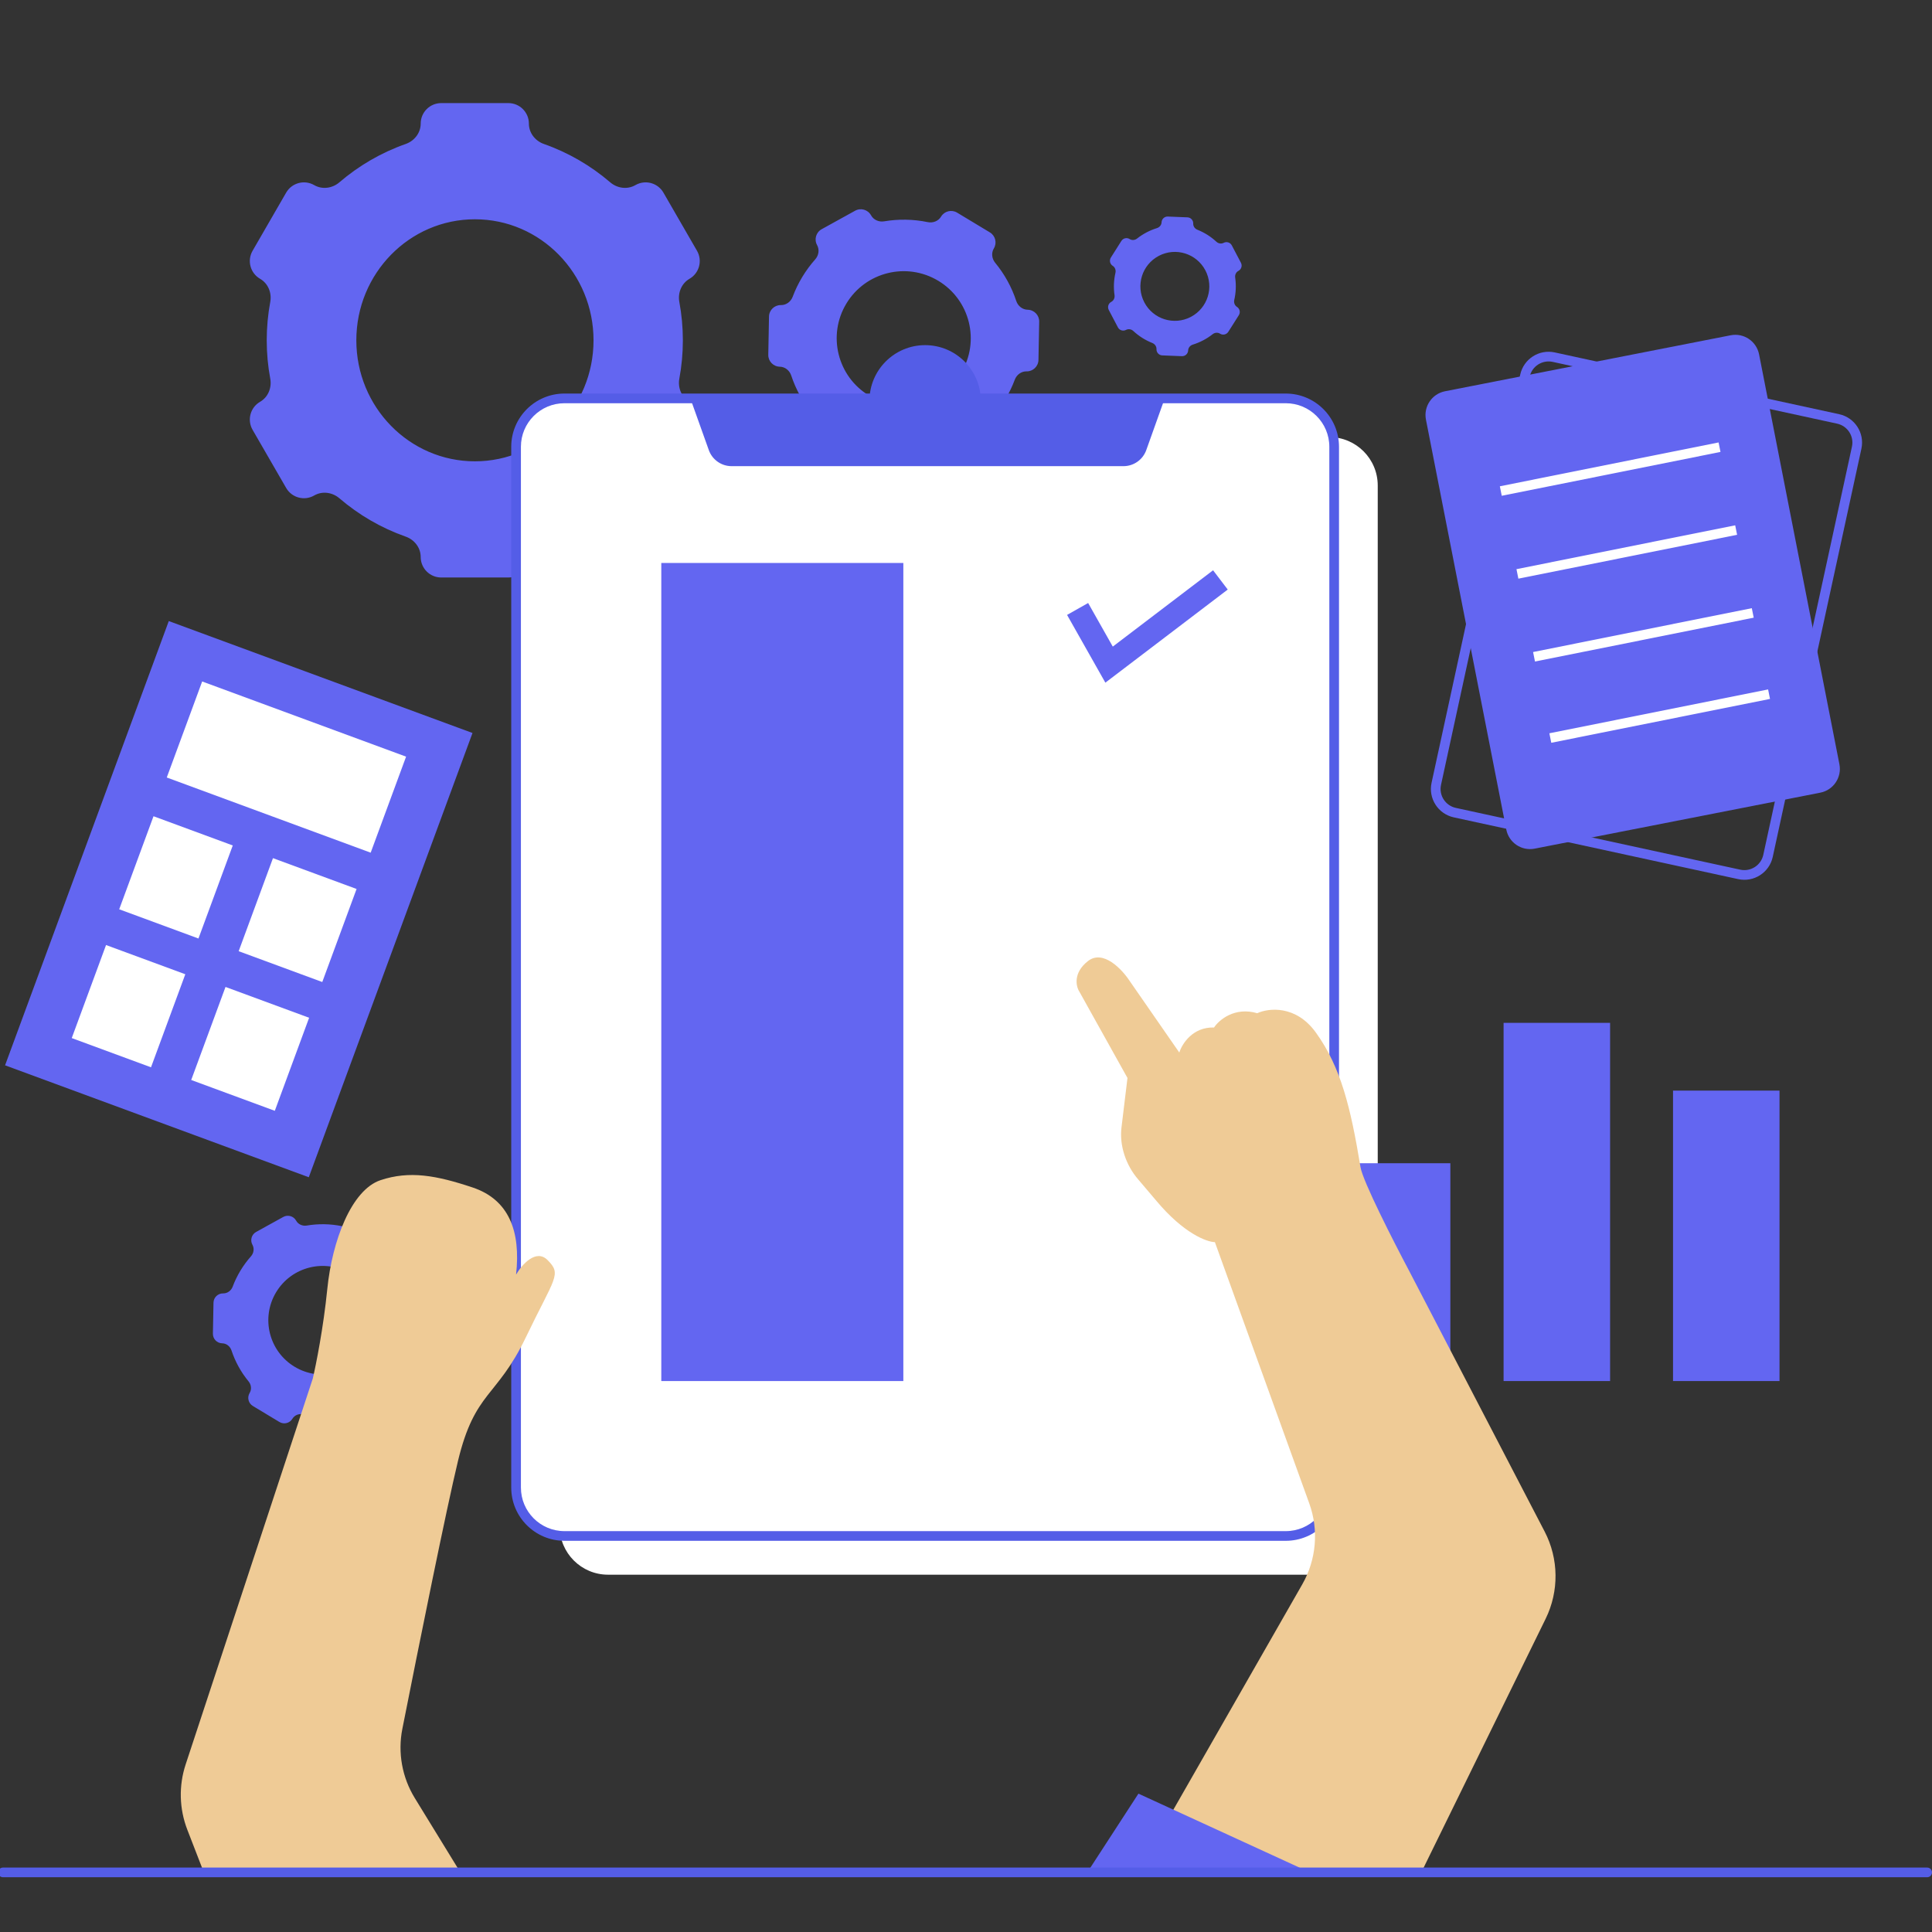 <svg id="SvgjsSvg1271" width="360" height="360" xmlns="http://www.w3.org/2000/svg" version="1.1" xmlns:xlink="http://www.w3.org/1999/xlink" xmlns:svgjs="http://svgjs.com/svgjs"><rect width="100%" height="100%" fill="#333333" stroke="none"/><defs id="SvgjsDefs1272"></defs><g id="SvgjsG1273"><svg xmlns="http://www.w3.org/2000/svg" fill="none" viewBox="0 0 3000 3000" width="360" height="360"><g clip-path="url(#a)" fill="#000000" class="color000 svgShape"><path fill="#ffffff" d="M869.01 753.915C869.01 712.402 902.663 678.748 944.177 678.748H2064.17C2105.68 678.748 2139.34 712.402 2139.34 753.915V2370.01C2139.34 2411.52 2105.68 2445.18 2064.17 2445.18H944.177C902.663 2445.18 869.01 2411.52 869.01 2370.01V753.915Z" class="colorF1F1F1 svgShape"></path><path fill="#6366f1" fill-rule="evenodd" d="M653.256 191.935C653.256 174.35 667.512 160.094 685.097 160.094H789.42C807.006 160.094 821.261 174.35 821.261 191.935 821.261 206.341 830.995 218.796 844.583 223.58 882.66 236.985 917.47 257.324 947.497 283.079 958.444 292.469 974.116 294.666 986.607 287.455 1001.86 278.646 1021.37 283.873 1030.18 299.13L1082.3 389.411C1091.1 404.649 1085.88 424.134 1070.64 432.932 1058.17 440.131 1052.25 454.774 1054.88 468.929 1058.47 488.21 1060.35 508.093 1060.35 528.414 1060.35 548.734 1058.47 568.617 1054.88 587.898 1052.25 602.053 1058.17 616.696 1070.64 623.895 1085.88 632.693 1091.1 652.178 1082.3 667.416L1030.18 757.697C1021.37 772.954 1001.86 778.181 986.607 769.373 974.116 762.161 958.444 764.358 947.497 773.748 917.47 799.503 882.66 819.842 844.583 833.247 830.995 838.031 821.261 850.486 821.261 864.892 821.261 882.477 807.006 896.733 789.42 896.733H685.097C667.512 896.733 653.256 882.477 653.256 864.892 653.256 850.486 643.523 838.031 629.935 833.247 591.858 819.842 557.048 799.503 527.02 773.748 516.073 764.358 500.401 762.161 487.911 769.373 472.654 778.181 453.146 772.954 444.337 757.697L392.213 667.416C383.416 652.178 388.637 632.693 403.875 623.895 416.344 616.696 422.27 602.053 419.636 587.898 416.048 568.617 414.172 548.734 414.172 528.414 414.172 508.093 416.048 488.21 419.636 468.929 422.27 454.774 416.344 440.132 403.875 432.932 388.637 424.135 383.416 404.65 392.213 389.411L444.337 299.13C453.146 283.874 472.654 278.646 487.911 287.455 500.401 294.666 516.073 292.469 527.02 283.079 557.047 257.324 591.857 236.985 629.935 223.58 643.523 218.796 653.256 206.341 653.256 191.935zM921.627 528.413C921.627 632.198 839.176 716.332 737.467 716.332 635.759 716.332 553.308 632.198 553.308 528.413 553.308 424.629 635.759 340.495 737.467 340.495 839.176 340.495 921.627 424.629 921.627 528.413zM1461.29 336.341C1466.46 327.762 1477.61 325 1486.19 330.172L1537.08 360.853C1545.66 366.025 1548.42 377.172 1543.25 385.751 1539.02 392.778 1540.1 401.717 1545.32 408.047 1559.96 425.785 1570.96 445.945 1578.03 467.34 1580.61 475.141 1587.61 480.821 1595.82 480.977 1605.86 481.167 1613.84 489.454 1613.65 499.488L1612.52 558.86C1612.33 568.881 1604.06 576.852 1594.04 576.662 1585.83 576.507 1578.64 581.907 1575.76 589.588 1571.84 600.049 1566.91 610.3 1560.93 620.214 1554.95 630.127 1548.19 639.275 1540.77 647.626 1535.32 653.757 1533.91 662.643 1537.87 669.822 1542.72 678.596 1539.54 689.637 1530.76 694.483L1478.78 723.197C1470 728.049 1458.94 724.862 1454.09 716.078 1450.12 708.886 1441.83 705.349 1433.73 706.71 1411.5 710.444 1388.54 710.128 1366.02 705.47 1357.99 703.807 1349.57 707.021 1345.34 714.048 1340.17 722.627 1329.02 725.389 1320.44 720.217L1269.55 689.536C1260.97 684.364 1258.21 673.217 1263.38 664.638 1267.61 657.611 1266.53 648.672 1261.31 642.342 1246.67 624.604 1235.67 604.444 1228.6 583.049 1226.02 575.248 1219.02 569.568 1210.81 569.412 1200.77 569.222 1192.79 560.935 1192.98 550.901L1194.11 491.529C1194.3 481.508 1202.57 473.537 1212.59 473.727 1220.8 473.882 1227.99 468.482 1230.87 460.801 1234.79 450.34 1239.72 440.089 1245.7 430.175 1251.68 420.262 1258.44 411.114 1265.86 402.763 1271.31 396.633 1272.72 387.747 1268.76 380.567 1263.91 371.794 1267.09 360.753 1275.87 355.906L1327.85 327.193C1336.63 322.34 1347.69 325.528 1352.54 334.312 1356.51 341.503 1364.8 345.041 1372.9 343.679 1395.13 339.945 1418.09 340.261 1440.61 344.92 1448.64 346.582 1457.06 343.368 1461.29 336.341zM1492.45 578.93C1462.77 628.158 1398.81 644.007 1349.58 614.33 1300.35 584.653 1284.5 520.687 1314.18 471.459 1343.86 422.231 1407.82 406.382 1457.05 436.059 1506.28 465.737 1522.13 529.702 1492.45 578.93zM1900.13 377.068C1904.69 374.674 1910.33 376.429 1912.72 380.99L1926.93 408.043C1929.32 412.604 1927.57 418.242 1923.01 420.637 1919.27 422.598 1917.37 426.818 1917.98 430.993 1919.69 442.693 1919.15 454.49 1916.56 465.784 1915.62 469.902 1917.18 474.265 1920.75 476.522 1925.11 479.279 1926.42 485.05 1923.66 489.412L1907.34 515.223C1904.59 519.579 1898.83 520.879 1894.47 518.125 1890.9 515.872 1886.3 516.329 1882.99 518.94 1878.48 522.496 1873.58 525.69 1868.31 528.457 1863.04 531.224 1857.63 533.445 1852.14 535.14 1848.11 536.385 1845.12 539.915 1844.95 544.129 1844.74 549.279 1840.4 553.286 1835.25 553.08L1804.74 551.857C1799.58 551.65 1795.57 547.303 1795.78 542.147 1795.95 537.926 1793.24 534.161 1789.32 532.601 1778.55 528.321 1768.54 522.064 1759.87 514.015 1756.78 511.142 1752.23 510.314 1748.49 512.276 1743.93 514.671 1738.29 512.915 1735.9 508.355L1721.69 481.301C1719.3 476.74 1721.05 471.102 1725.61 468.708 1729.35 466.746 1731.25 462.526 1730.64 458.351 1728.94 446.651 1729.47 434.854 1732.06 423.56 1733 419.442 1731.44 415.079 1727.87 412.822 1723.51 410.065 1722.21 404.294 1724.96 399.932L1741.28 374.121C1744.03 369.765 1749.8 368.465 1754.15 371.219 1757.72 373.472 1762.32 373.015 1765.63 370.404 1770.14 366.848 1775.04 363.654 1780.31 360.887 1785.58 358.12 1791 355.899 1796.48 354.204 1800.51 352.959 1803.5 349.429 1803.67 345.215 1803.88 340.065 1808.22 336.058 1813.37 336.264L1843.88 337.487C1849.04 337.694 1853.05 342.041 1852.84 347.197 1852.67 351.418 1855.38 355.183 1859.3 356.744 1870.07 361.023 1880.09 367.281 1888.75 375.33 1891.84 378.202 1896.39 379.03 1900.13 377.068zM1849.19 492.055C1823.02 505.796 1790.67 495.721 1776.93 469.553 1763.19 443.384 1773.26 411.031 1799.43 397.29 1825.6 383.549 1857.95 393.623 1871.69 419.791 1885.43 445.96 1875.36 478.313 1849.19 492.055zM547.952 1897.08C552.142 1890.13 561.172 1887.9 568.122 1892.09L609.349 1916.94C616.299 1921.13 618.537 1930.16 614.347 1937.11 610.915 1942.8 611.794 1950.04 616.024 1955.17 627.878 1969.54 636.79 1985.87 642.52 2003.2 644.609 2009.52 650.279 2014.12 656.934 2014.25 665.062 2014.4 671.526 2021.12 671.372 2029.25L670.462 2077.34C670.309 2085.46 663.603 2091.92 655.485 2091.76 648.842 2091.64 643.012 2096.01 640.68 2102.23 637.505 2110.71 633.509 2119.01 628.668 2127.04 623.827 2135.07 618.348 2142.48 612.337 2149.25 607.923 2154.22 606.777 2161.41 609.989 2167.23 613.915 2174.34 611.337 2183.28 604.229 2187.21L562.121 2210.47C555.005 2214.4 546.05 2211.82 542.12 2204.7 538.902 2198.88 532.185 2196.01 525.622 2197.11 507.619 2200.14 489.017 2199.88 470.775 2196.11 464.265 2194.76 457.451 2197.36 454.019 2203.06 449.83 2210.01 440.8 2212.24 433.85 2208.05L392.622 2183.2C385.673 2179.01 383.435 2169.98 387.625 2163.03 391.057 2157.34 390.177 2150.1 385.947 2144.97 374.093 2130.6 365.182 2114.27 359.451 2096.94 357.362 2090.62 351.692 2086.02 345.038 2085.89 336.91 2085.74 330.446 2079.02 330.6 2070.89L331.509 2022.8C331.663 2014.68 338.369 2008.22 346.487 2008.38 353.13 2008.5 358.96 2004.13 361.291 1997.91 364.467 1989.43 368.462 1981.13 373.304 1973.1 378.145 1965.07 383.623 1957.66 389.635 1950.89 394.048 1945.92 395.195 1938.73 391.982 1932.91 388.056 1925.8 390.635 1916.86 397.742 1912.93L439.85 1889.67C446.966 1885.74 455.921 1888.32 459.852 1895.44 463.07 1901.26 469.787 1904.13 476.35 1903.03 494.353 1900 512.955 1900.26 531.197 1904.03 537.706 1905.38 544.52 1902.78 547.952 1897.08zM573.193 2093.6C549.152 2133.48 497.334 2146.32 457.456 2122.28 417.577 2098.24 404.738 2046.42 428.779 2006.54 452.82 1966.66 504.637 1953.82 544.516 1977.86 584.395 2001.9 597.234 2053.72 573.193 2093.6z" clip-rule="evenodd" class="colorF15846 svgShape"></path><path fill="#ffffff" d="M801.359 693.781C801.359 652.268 835.013 618.614 876.527 618.614H1996.52C2038.03 618.614 2071.69 652.268 2071.69 693.781V2309.88C2071.69 2351.39 2038.03 2385.04 1996.52 2385.04H876.527C835.013 2385.04 801.359 2351.39 801.359 2309.88V693.781Z" class="colorfff svgShape"></path><path fill="#545de7" fill-rule="evenodd" d="M793.843 693.782C793.843 648.116 830.862 611.098 876.527 611.098H1996.52C2042.18 611.098 2079.2 648.117 2079.2 693.782V2309.88C2079.2 2355.54 2042.18 2392.56 1996.52 2392.56H876.527C830.862 2392.56 793.843 2355.54 793.843 2309.88V693.782ZM876.527 626.131C839.164 626.131 808.876 656.419 808.876 693.782V2309.88C808.876 2347.24 839.164 2377.53 876.527 2377.53H1996.52C2033.88 2377.53 2064.17 2347.24 2064.17 2309.88V693.782C2064.17 656.419 2033.88 626.131 1996.52 626.131H876.527Z" clip-rule="evenodd" class="color3E3D3D svgShape"></path><path fill="#545de7" d="M1071.96 618.614H1808.6L1779.92 698.905C1774.58 713.863 1760.41 723.848 1744.53 723.848H1136.03C1120.15 723.848 1105.98 713.863 1100.64 698.905L1071.96 618.614Z" class="color3E3D3D svgShape"></path><path fill="#ffffff" fill-rule="evenodd" d="M1598.13 877.941H1838.67V1118.48H1598.13V877.941ZM1635.72 915.525V1080.89H1801.08V915.525H1635.72Z" clip-rule="evenodd" class="colorF1F1F1 svgShape"></path><path fill="#6366f1" d="M1026.86 874.183H1402.7V2144.51H1026.86V874.183Z" class="colorF15846 svgShape"></path><path fill="#ffffff" fill-rule="evenodd" d="M1598.13 1389.08H1838.67V1629.61H1598.13V1389.08zM1635.72 1426.66V1592.03H1801.08V1426.66H1635.72zM1598.13 1900.21H1838.67V2140.75H1598.13V1900.21zM1635.72 1937.8V2103.17H1801.08V1937.8H1635.72z" clip-rule="evenodd" class="colorF1F1F1 svgShape"></path><path fill="#6366f1" fill-rule="evenodd" d="M2360.58 581.741C2365.87 557.4 2389.88 541.954 2414.22 547.24L2855.87 643.165C2880.21 648.451 2895.66 672.469 2890.37 696.81L2752.71 1330.61C2747.43 1354.95 2723.41 1370.4 2699.07 1365.11L2257.42 1269.19C2233.08 1263.9 2217.63 1239.88 2222.92 1215.54L2360.58 581.741ZM2411.03 561.931C2394.81 558.407 2378.79 568.704 2375.27 584.931L2237.61 1218.74C2234.09 1234.96 2244.38 1250.97 2260.61 1254.5L2702.26 1350.42C2718.49 1353.95 2734.5 1343.65 2738.02 1327.42L2875.68 693.619C2879.21 677.392 2868.91 661.38 2852.68 657.855L2411.03 561.931Z" clip-rule="evenodd" class="colorF15846 svgShape"></path><path fill="#6366f1" d="M262.083 964.383L733.707 1138.19L479.487 1828.03L7.863 1654.22L262.083 964.383Z" class="colorF15846 svgShape"></path><path fill="#ffffff" d="M313.927 1058.18L630.568 1174.92 575.594 1324.03 258.953 1207.29 313.927 1058.18zM423.867 1332.53L553.688 1380.39 500.422 1524.87 370.601 1477.01 423.867 1332.53zM350.168 1532.52L479.989 1580.38 426.723 1724.86 296.902 1677 350.168 1532.52zM238.368 1267.45L361.443 1312.83 308.177 1457.31 185.102 1411.93 238.368 1267.45zM164.669 1467.44L287.744 1512.82 234.478 1657.3 111.403 1611.92 164.669 1467.44z" class="colorfff svgShape"></path><path fill="#6366f1" d="M2086.72 1806.26H2252.09V2144.51H2086.72V1806.26zM2334.77 1588.27H2500.14V2144.51H2334.77V1588.27zM2597.86 1693.5H2763.22V2144.51H2597.86V1693.5z" class="colorF15846 svgShape"></path><path fill="#545de7" d="M1522.96 622.372C1522.96 670.113 1484.26 708.815 1436.52 708.815C1388.78 708.815 1350.08 670.113 1350.08 622.372C1350.08 574.632 1388.78 535.93 1436.52 535.93C1484.26 535.93 1522.96 574.632 1522.96 622.372Z" class="color3E3D3D svgShape"></path><path fill="#efcb96" d="M485.658 2140.75L288.274 2739.83C277.384 2772.88 278.298 2808.69 290.861 2841.14L316.531 2907.46H714.917L644.111 2792.07C624.388 2759.93 617.439 2721.61 624.759 2684.62 651.191 2551.05 693.008 2343.73 711.159 2268.53 737.468 2159.54 771.293 2170.82 816.393 2076.86 861.494 1982.9 872.769 1979.14 850.218 1956.59 832.178 1938.55 810.129 1964.11 801.36 1979.14 808.876 1911.49 790.085 1862.63 733.709 1843.84 677.334 1825.05 635.992 1817.53 590.892 1832.56 545.791 1847.6 515.724 1926.52 508.208 2001.69 502.194 2061.82 490.669 2119.45 485.658 2140.75zM2022.13 2460.22L1797.4 2853.1 1921.35 2907.46 2206.99 2907.46 2400.07 2513.62C2421.09 2470.76 2420.5 2420.46 2398.48 2378.11L2187.8 1972.81C2164.16 1928.31 2116.01 1833.9 2112.57 1812.29 2097.28 1719.58 2082.12 1657.17 2043.21 1603.25 2012.08 1560.11 1969.56 1565.32 1952.19 1573.31 1917.09 1563.01 1892.87 1583.81 1885.15 1595.49 1851.95 1594.5 1835.37 1621.02 1831.23 1634.4L1753.86 1522.83C1742.14 1505 1712.83 1473.95 1689.41 1492.32 1665.99 1510.68 1670.76 1531.7 1676.08 1539.92L1750.74 1673.88 1741.42 1750.89C1738 1779.15 1748.6 1809.66 1767.22 1831.19 1774.96 1840.15 1784.39 1851.23 1795.78 1864.83 1838.13 1915.38 1873.89 1928.54 1886.48 1928.8L2033.03 2334.5C2048.01 2375.98 2044.03 2421.94 2022.13 2460.22z" class="colorEFCB96 svgShape"></path><path fill="#6366f1" d="M1767.76 2785.16L1688.33 2907.46L1819.88 2907.46L2034.1 2907.46L1767.76 2785.16Z" class="colorF15846 svgShape"></path><path fill="#6366f1" fill-rule="evenodd" d="M1906.42 915.446L1716.4 1060.03L1656.94 954.838L1689.66 936.344L1727.92 1004.04L1883.66 885.536L1906.42 915.446Z" clip-rule="evenodd" class="colorF15846 svgShape"></path><path fill="#6366f1" d="M2214.21 651.645C2210.22 631.276 2223.5 611.527 2243.87 607.535L2687.38 520.609C2707.75 516.617 2727.49 529.893 2731.49 550.262L2856.23 1186.73C2860.22 1207.1 2846.95 1226.85 2826.58 1230.84L2383.07 1317.77C2362.7 1321.76 2342.95 1308.49 2338.96 1288.12L2214.21 651.645Z" class="colorF15846 svgShape"></path><path fill="#ffffff" fill-rule="evenodd" d="M2671.56 701.753L2331.91 769.853L2328.96 755.113L2668.6 687.013L2671.56 701.753ZM2697.36 830.435L2357.71 898.536L2354.76 883.796L2694.4 815.695L2697.36 830.435ZM2723.16 959.118L2383.52 1027.22L2380.56 1012.48L2720.2 944.378L2723.16 959.118ZM2748.45 1085.28L2408.81 1153.38L2405.86 1138.64L2745.5 1070.54L2748.45 1085.28Z" clip-rule="evenodd" class="colorfff svgShape"></path><path fill="#545de7" fill-rule="evenodd" d="M-2.93 2907.46C-2.93 2903.3 0.436 2899.94 4.587 2899.94H2992.48C2996.63 2899.94 3000 2903.3 3000 2907.46C3000 2911.61 2996.63 2914.97 2992.48 2914.97H4.587C0.436 2914.97 -2.93 2911.61 -2.93 2907.46Z" clip-rule="evenodd" class="color3E3D3D svgShape"></path></g><defs><clipPath id="a"><rect width="3000" height="3000" fill="#ffffff" class="colorfff svgShape"></rect></clipPath></defs></svg></g></svg>